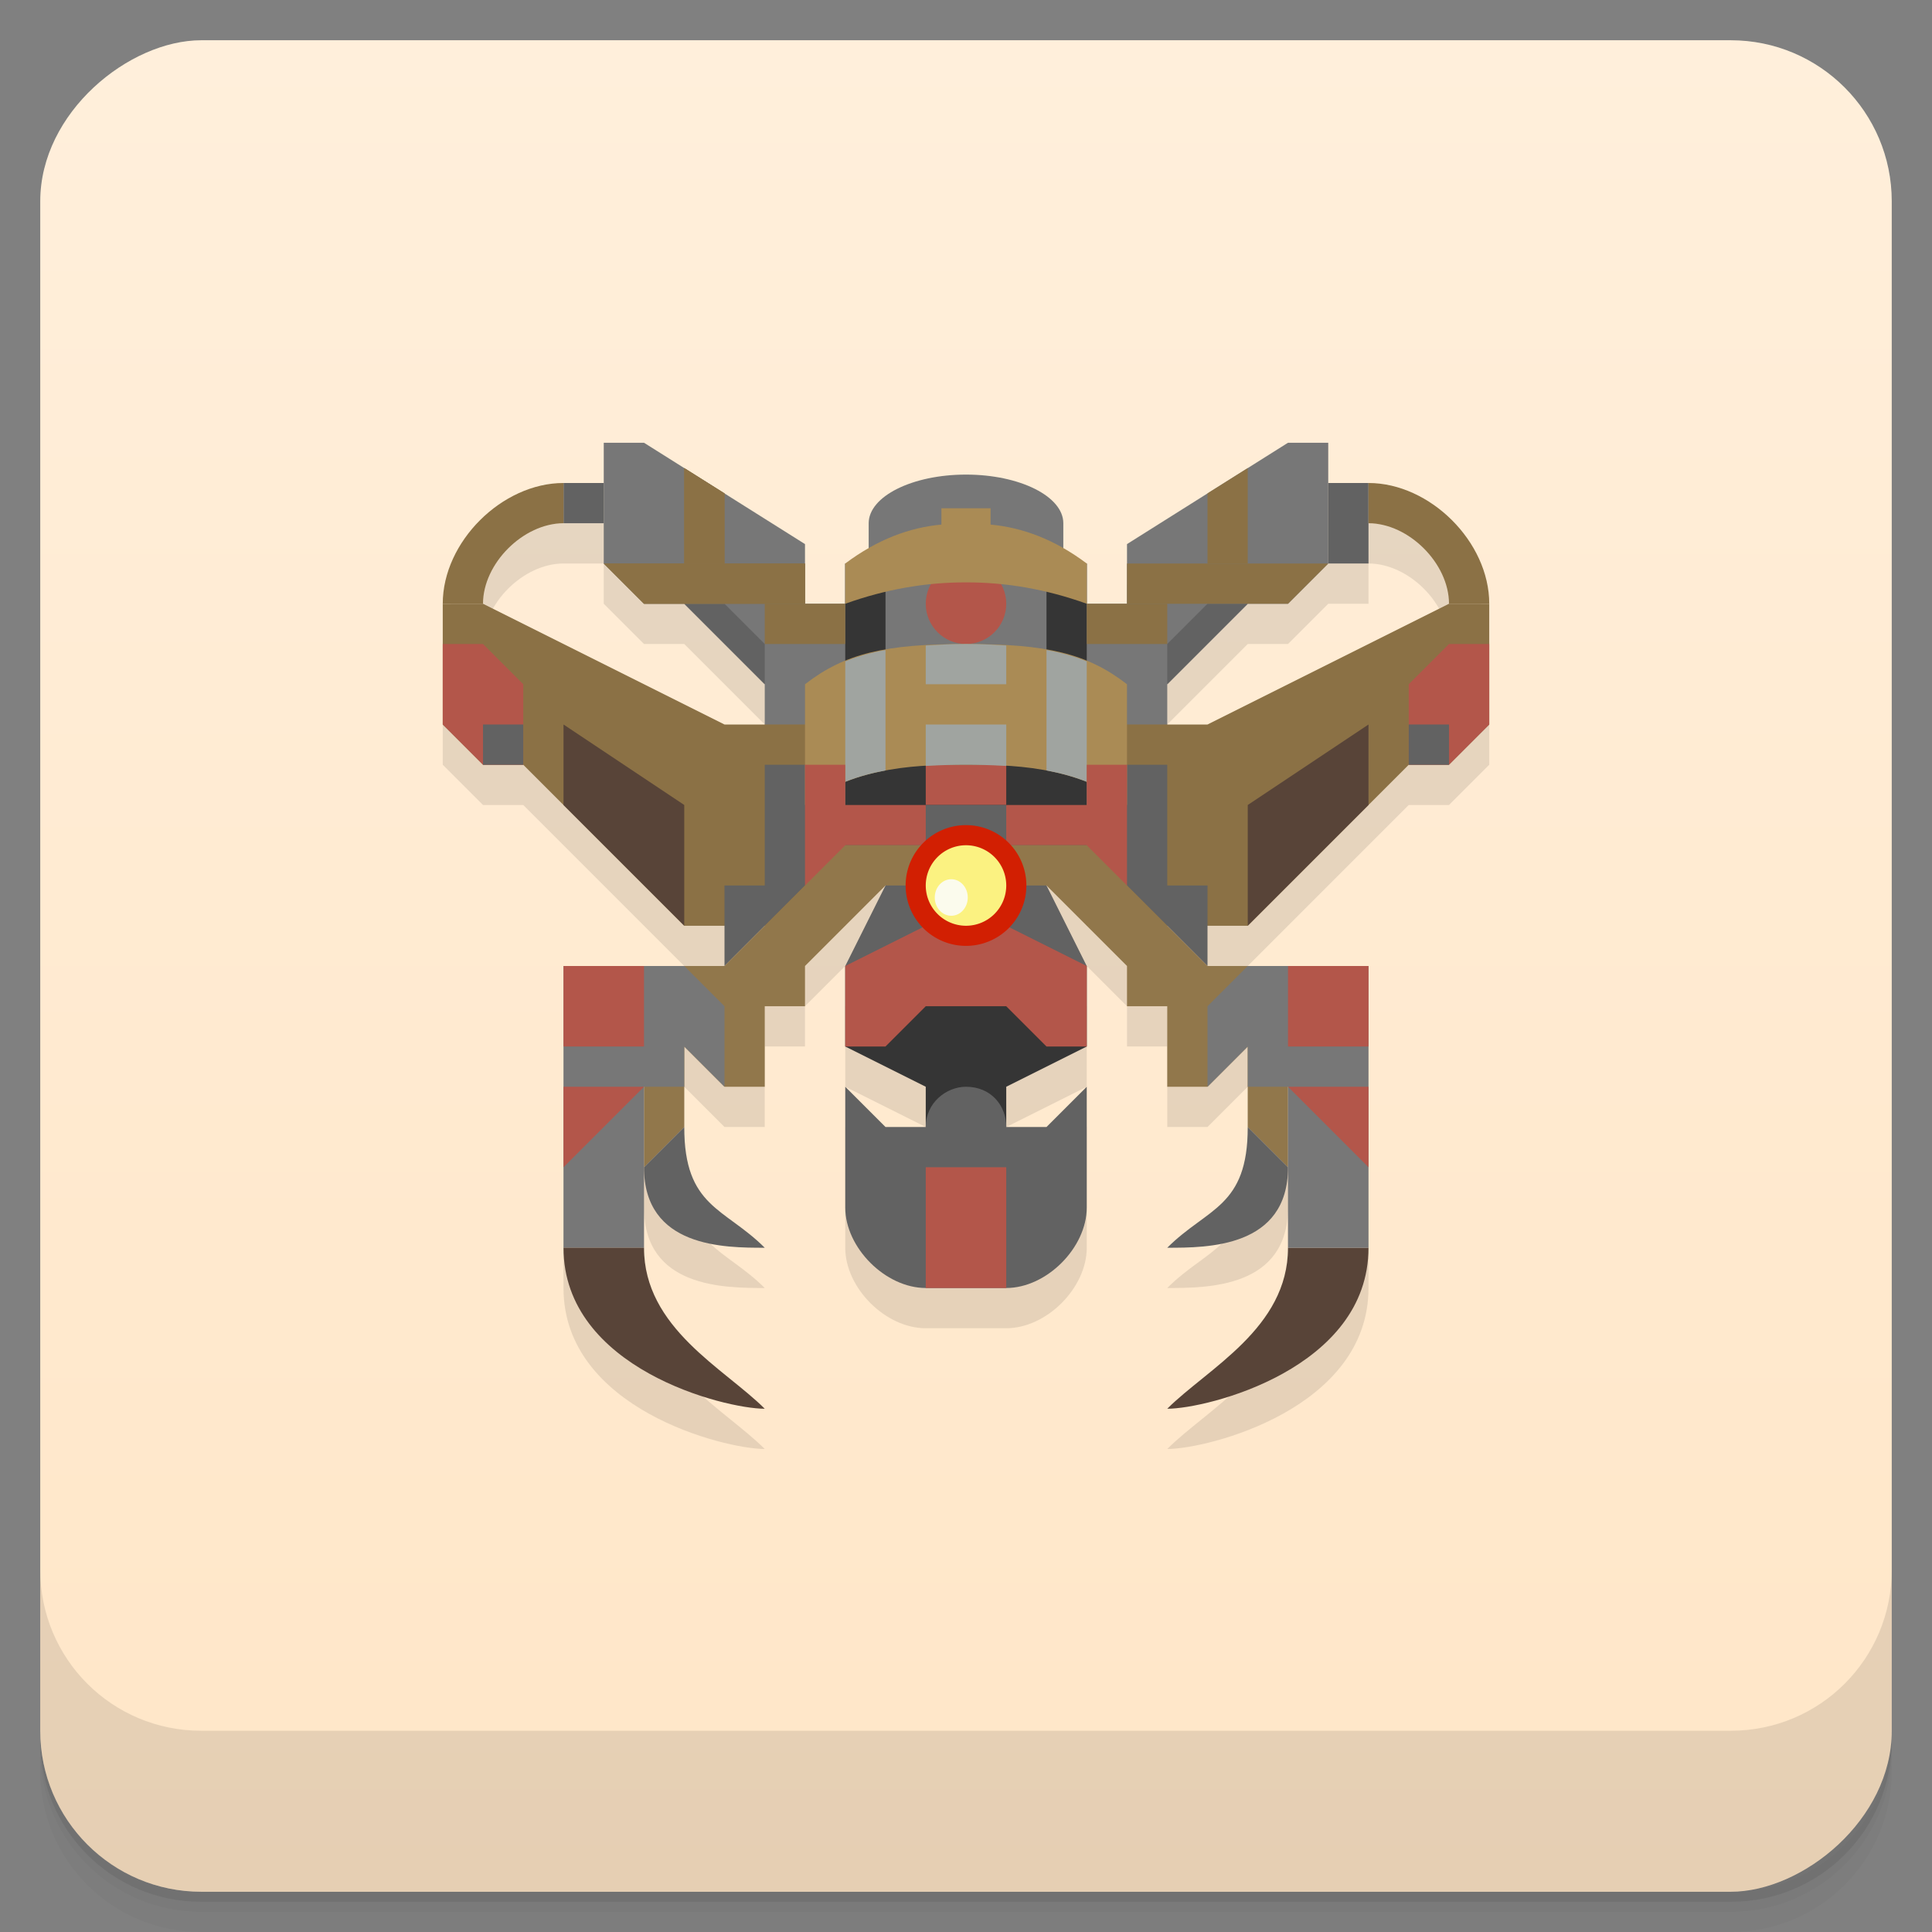 <svg width="48" height="48" version="1.1" viewBox="0 0 48 48" xmlns="http://www.w3.org/2000/svg">
 <rect x="0" y="0" width="48" height="48" fill="#808080" stroke="none"/>
 <defs>
  <linearGradient id="linearGradient4501" x1="-47" x2="-1" y1="2.8779e-15" y2="6.1232e-17" gradientUnits="userSpaceOnUse">
   <stop style="stop-color:#ffe6c7" offset="0"/>
   <stop style="stop-color:#ffefdb" offset="1"/>
  </linearGradient>
 </defs>
 <g transform="translate(0 3.949e-5)">
  <path d="m1 43v0.25c0 2.216 1.784 4 4 4h38c2.216 0 4-1.784 4-4v-0.25c0 2.216-1.784 4-4 4h-38c-2.216 0-4-1.784-4-4zm0 0.5v0.5c0 2.216 1.784 4 4 4h38c2.216 0 4-1.784 4-4v-0.5c0 2.216-1.784 4-4 4h-38c-2.216 0-4-1.784-4-4z" style="opacity:.02"/>
  <path d="m1 43.25v0.25c0 2.216 1.784 4 4 4h38c2.216 0 4-1.784 4-4v-0.25c0 2.216-1.784 4-4 4h-38c-2.216 0-4-1.784-4-4z" style="opacity:.05"/>
  <path d="m1 43v0.25c0 2.216 1.784 4 4 4h38c2.216 0 4-1.784 4-4v-0.25c0 2.216-1.784 4-4 4h-38c-2.216 0-4-1.784-4-4z" style="opacity:.1"/>
 </g>
 <rect transform="rotate(-90)" x="-47" y="1" width="46" height="46" rx="4" style="fill:url(#linearGradient4501)"/>
 <g transform="translate(0 3.949e-5)">
  <g transform="translate(0 -1004.4)">
   <path d="m1 1043.4v4c0 2.216 1.784 4 4 4h38c2.216 0 4-1.784 4-4v-4c0 2.216-1.784 4-4 4h-38c-2.216 0-4-1.784-4-4z" style="opacity:.1"/>
  </g>
 </g>
 <path d="m15 12v1h-1c-1.525 0-3 1.458-3 3v3l1 1h1l4 4h1v1h-4v7c0 3 4 4 5 4-1-1-3-2-3-4v-2c0 2 2 2 3 2-1-1-2-1-2-3v-2l1 1h1v-2h1v-1l2-2-1 2v2l2 1v1h-1l-1-1v3c0 1 1 2 2 2h2c1 0 2-1 2-2v-3l-1 1h-1v-1l2-1v-2l-1-2 2 2v1h1v2h1l1-1v2c0 2-1 2-2 3 1 0 3 0 3-2v2c0 2-2 3-3 4 1 0 5-1 5-4v-7h-4v-1h1l4-4h1l1-1v-3c0-1.542-1.475-3-3-3h-1v-1h-1l-2 1.258-2 1.26v1.482h-1v-1c-0.194-0.146-0.389-0.27-0.582-0.381v-0.619c0-0.668-1.083-1.209-2.418-1.209s-2.417 0.541-2.418 1.209v0.619c-0.193 0.111-0.388 0.235-0.582 0.381v1h-1v-1.482l-2-1.26-2-1.258h-1m-1 2h1v1l1 1h1l2 2v1h-1l-6-3c0-1 1-2 2-2zm20 0c1 0 2 1 2 2l-6 3h-1v-1l2-2h1l1-1h1z" style="opacity:.1"/>
 <path d="m15 11v3l1 1h1l2 2v2h10v-2l2-2h1l1-1v-3h-1l-4 2.518v1.482h-1v-1h-0.582v-1c0-0.668-1.083-1.209-2.418-1.209s-2.417 0.541-2.418 1.209v1h-0.582v1h-1v-1.482l-4-2.518" style="fill:#777"/>
 <path d="m21 14v7h6v-7h-1v4h-4v-4z" style="fill:#353535"/>
 <rect x="23" y="19" width="2" height="1" style="fill:#b3564a"/>
 <circle cx="24" cy="15" r="1" style="fill:#b3564a"/>
 <path d="m23.389 12.627v0.406c-0.79 0.073-1.585 0.365-2.389 0.967v1c1.01-0.363 2.01-0.533 3-0.531 0.991-2e-3 1.991 0.168 3 0.531v-1c-0.803-0.602-1.599-0.893-2.389-0.967v-0.406h-0.611z" style="fill-rule:evenodd;fill:#aa8b55"/>
 <path d="m19 18h-1l-6-3h-1v3l1 1h1l4 4h4v-5z" style="fill-rule:evenodd;fill:#8b7145"/>
 <path d="m11 16h1l1 1v2h-1l-1-1z" style="fill-rule:evenodd;fill:#b3564a"/>
 <path d="m18 24v-2h1v-3h2v2z" style="fill-rule:evenodd;fill:#626262"/>
 <path d="m23 20-2 4h6l-2-4z" style="fill-rule:evenodd;fill:#626262"/>
 <path d="m25 28v-1l2-1v-2h-6v2l2 1v1z" style="fill-rule:evenodd;fill:#353535"/>
 <path d="m21 27v3c0 1 1 2 2 2h2c1 0 2-1 2-2v-3l-1 1h-1c0-0.548-0.391-1-1-1-0.486 0-1 0.395-1 1h-1z" style="fill-rule:evenodd;fill:#626262"/>
 <path d="m23 29v3h2v-3h-1z" style="fill:#b3564a"/>
 <rect x="14" y="12" width="1" height="1" style="fill:#626262"/>
 <path d="m29 18h1l6-3h1v3l-1 1h-1l-4 4h-4v-5z" style="fill-rule:evenodd;fill:#8b7145"/>
 <path d="m30 24v-2h-1v-3h-2v2z" style="fill-rule:evenodd;fill:#626262"/>
 <path d="m24 16c-2 0-3.01 0.231-4 1v3c1.242-1 3-1 4-1s2.758 0 4 1v-3c-0.993-0.769-2-1-4-1z" style="fill-rule:evenodd;fill:#aa8b55"/>
 <path d="m22 16.15c-0.366 0.065-0.701 0.159-1 0.283v2.99c0.328-0.131 0.666-0.219 1-0.281z" style="fill:#a0a4a0"/>
 <path d="m23 23-2 1v2h1l1-1h2l1 1h1v-2l-2-1z" style="fill-rule:evenodd;fill:#b3564a"/>
 <path d="m37 16h-1l-1 1v2h1l1-1z" style="fill-rule:evenodd;fill:#b3564a"/>
 <rect transform="scale(-1,1)" x="-34" y="12" width="1" height="2" style="fill:#626262"/>
 <path d="m26 16.15v2.992c0.334 0.063 0.672 0.151 1 0.281v-2.99c-0.299-0.124-0.634-0.218-1-0.283z" style="fill:#a0a4a0"/>
 <path d="m24 16c-0.376 0-0.687 0.019-1 0.037v0.963h2v-0.963c-0.313-0.018-0.624-0.037-1-0.037zm-1 2v1.029c0.372-0.022 0.719-0.029 1-0.029s0.628 7e-3 1 0.029v-1.029h-1z" style="fill:#a0a4a0"/>
 <path d="m20 19v3h1v-1h2v-1h-2v-1z" style="fill:#b3564a"/>
 <path d="m27 19v1h-2v1h2v1h1v-3z" style="fill:#b3564a"/>
 <path d="m11 15c0-1.542 1.475-3 3-3v1c-1 0-2 1-2 2z" style="fill-rule:evenodd;fill:#8b7145"/>
 <path d="m37 15c0-1.542-1.475-3-3-3v1c1 0 2 1 2 2z" style="fill-rule:evenodd;fill:#8b7145"/>
 <path d="m23 21v1h-1l-2 2v1h-1v2h-1l-1-1v2l-1 1v-5h2l3-3z" style="fill-rule:evenodd;fill:#91774b"/>
 <path d="m14 31h2v-4h1v-1l1 1v-2l-1-1h-3z" style="fill-rule:evenodd;fill:#777"/>
 <path d="m25 21v1h1l2 2v1h1v2h1l1-1v2l1 1v-5h-2l-3-3z" style="fill-rule:evenodd;fill:#91774b"/>
 <path d="m24 20.5a1.5 1.5 0 0 0-1.5 1.5 1.5 1.5 0 0 0 1.5 1.5 1.5 1.5 0 0 0 1.5-1.5 1.5 1.5 0 0 0-1.5-1.5" style="fill:#d21f02"/>
 <path d="m24 21a1 1 0 0 0-1 1 1 1 0 0 0 1 1 1 1 0 0 0 1-1 1 1 0 0 0-1-1z" style="fill:#fbf281"/>
 <rect x="12" y="18" width="1" height="1" style="fill:#626262"/>
 <rect x="35" y="18" width="1" height="1" style="fill:#626262"/>
 <path d="m14 31c0 3 4 4 5 4-1-1-3-2-3-4z" style="fill:#584438"/>
 <path d="m34 31c0 3-4 4-5 4 1-1 3-2 3-4z" style="fill:#584438"/>
 <path d="m16 29 1-1c0 2 1 2 2 3-1 0-3 0-3-2z" style="fill-rule:evenodd;fill:#626262"/>
 <path d="m32 29-1-1c0 2-1 2-2 3 1 0 3 0 3-2z" style="fill-rule:evenodd;fill:#626262"/>
 <path d="m34 31h-2v-4h-1v-1l-1 1v-2l1-1h3z" style="fill-rule:evenodd;fill:#777"/>
 <path d="m14 29v-2h2z" style="fill-rule:evenodd;fill:#b3564a"/>
 <path d="m34 29v-2h-2z" style="fill-rule:evenodd;fill:#b3564a"/>
 <rect x="14" y="24" width="2" height="2" style="fill:#b3564a"/>
 <rect x="32" y="24" width="2" height="2" style="fill:#b3564a"/>
 <ellipse cx="23.634" cy="22.298" rx=".41" ry=".454" style="fill:#fbfbed"/>
 <path d="m17 15h1l1 1v1z" style="fill-rule:evenodd;fill:#626262"/>
 <path d="m31 15h-1l-1 1v1z" style="fill-rule:evenodd;fill:#626262"/>
 <rect x="19" y="15" width="2" height="1" style="fill:#8b7145"/>
 <rect x="27" y="15" width="2" height="1" style="fill:#8b7145"/>
 <path d="m15 14 1 1h4v-1z" style="fill:#8b7145"/>
 <path d="m17 11.629v2.371h1v-1.742z" style="fill:#8b7145"/>
 <path d="m15 14 1 1h4v-1z" style="fill:#8b7145"/>
 <path d="m17 11.629v2.371h1v-1.742z" style="fill:#8b7145"/>
 <path d="m33 14-1 1h-4v-1z" style="fill:#8b7145"/>
 <path d="m31 11.629v2.371h-1v-1.742z" style="fill:#8b7145"/>
 <path d="m31 23v-3l3-2v2z" style="fill-rule:evenodd;fill:#584438"/>
 <path d="m17 23v-3l-3-2v2z" style="fill-rule:evenodd;fill:#584438"/>
</svg>
